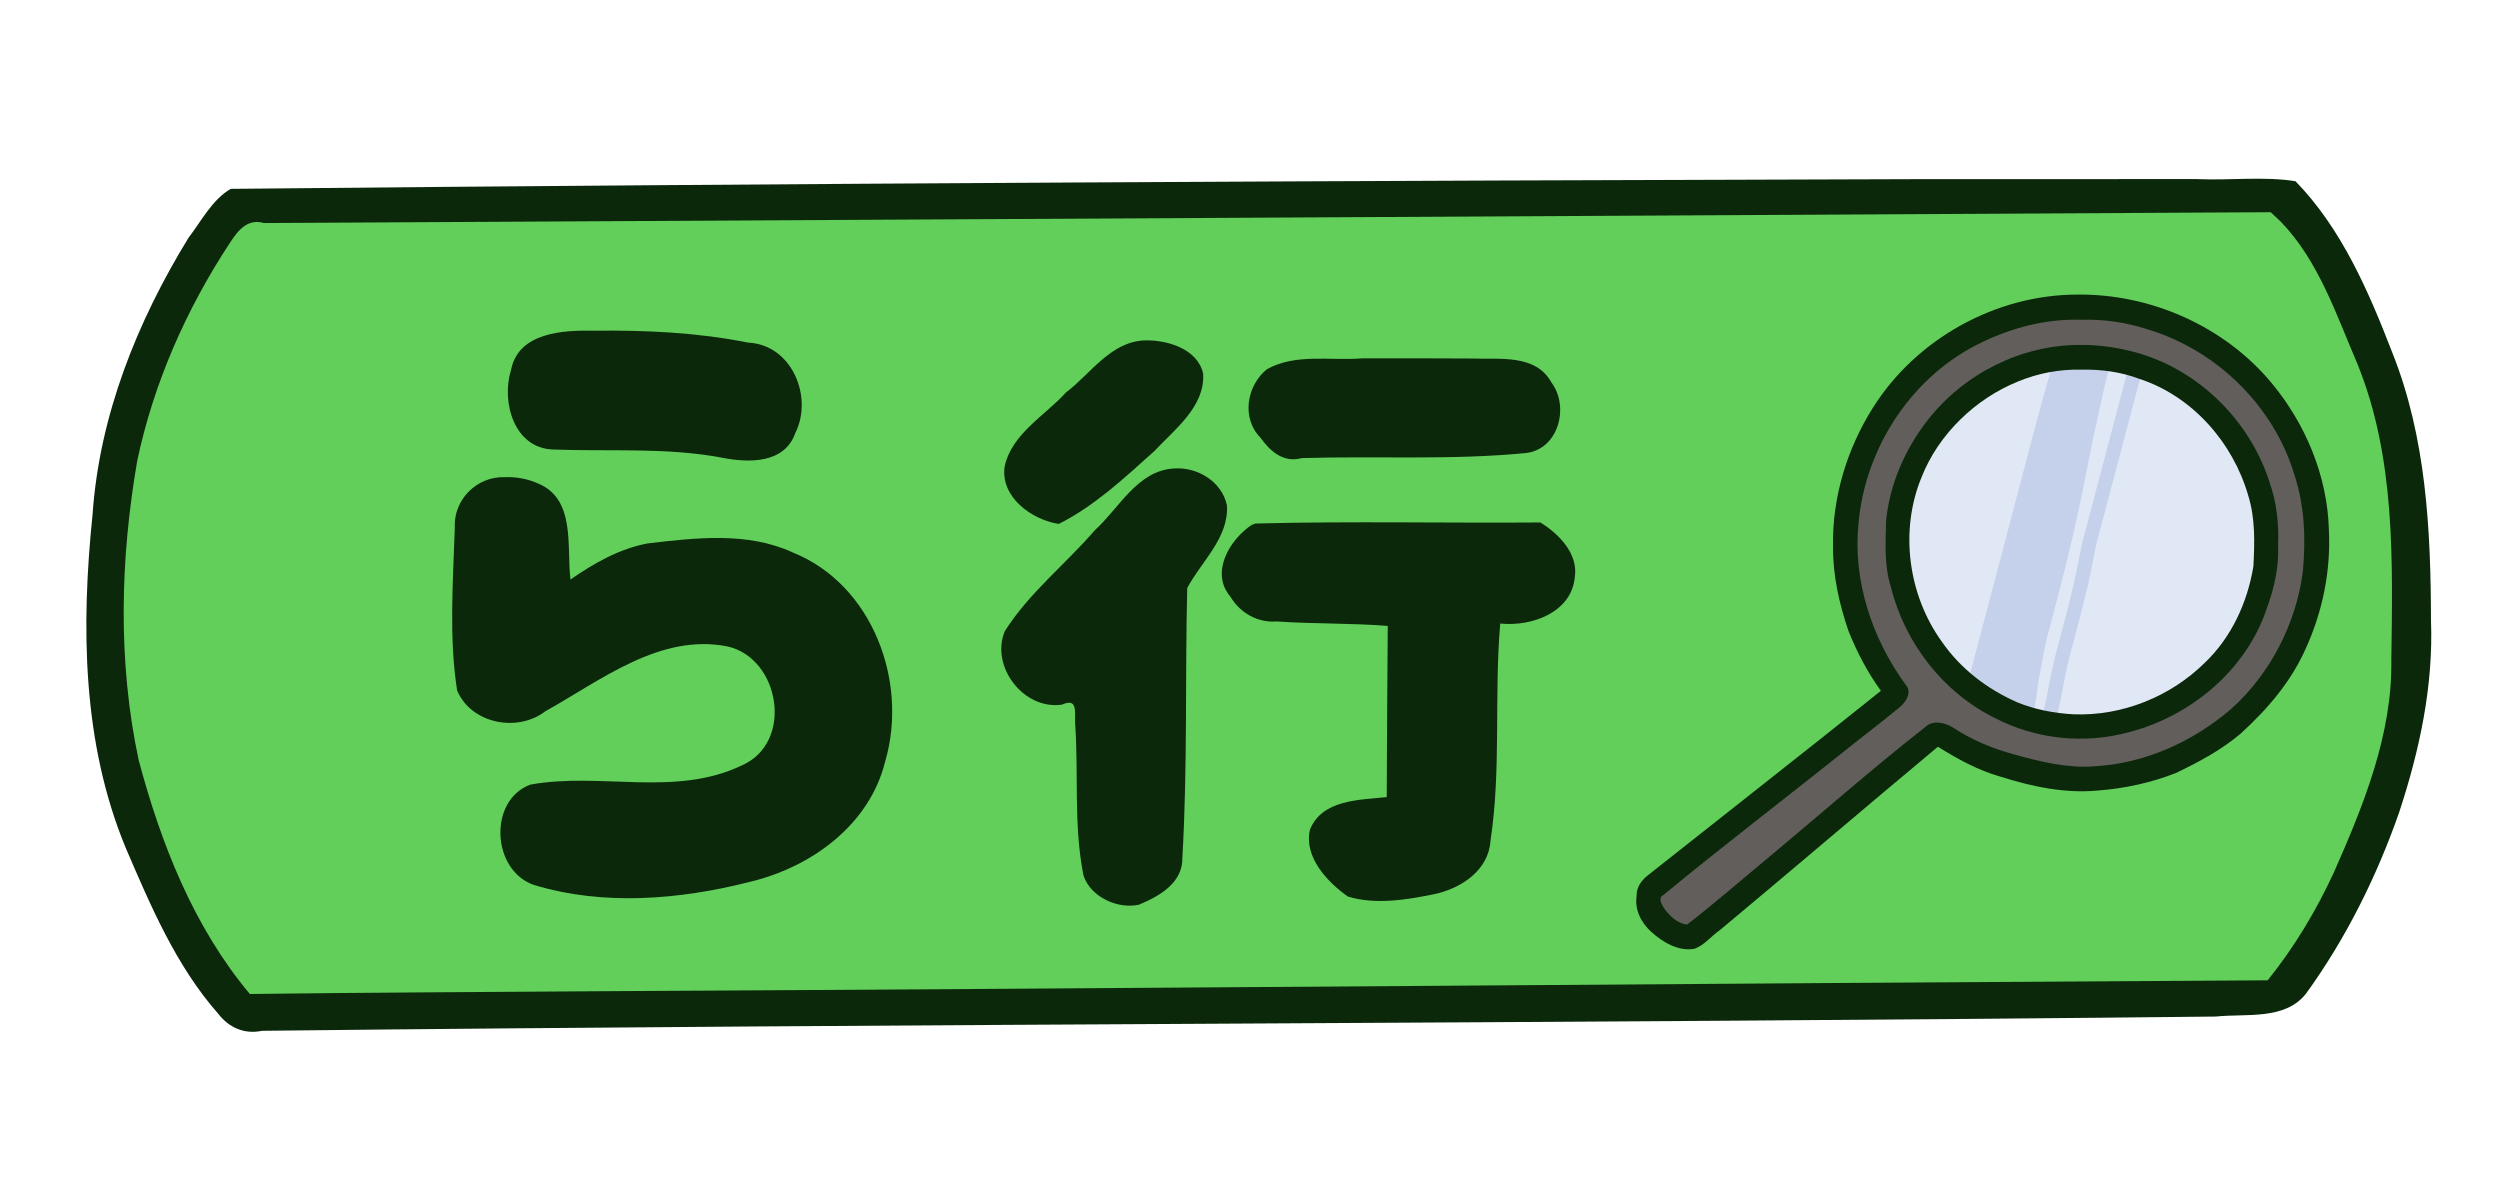 <?xml version="1.0" encoding="UTF-8" standalone="no"?>
<svg
   xmlns:dc="http://purl.org/dc/elements/1.1/"
   xmlns:cc="http://creativecommons.org/ns#"
   xmlns:rdf="http://www.w3.org/1999/02/22-rdf-syntax-ns#"
   xmlns:svg="http://www.w3.org/2000/svg"
   xmlns="http://www.w3.org/2000/svg"
   xmlns:sodipodi="http://sodipodi.sourceforge.net/DTD/sodipodi-0.dtd"
   xmlns:inkscape="http://www.inkscape.org/namespaces/inkscape"
   inkscape:version="1.0.2 (e86c870879, 2021-01-15, custom)"
   sodipodi:docname="ら行.svg"
   viewBox="0 0 417.997 200"
   height="200"
   width="417.997"
   id="svg10"
   version="1.1">
  <defs
     id="defs14" />
  <sodipodi:namedview
     inkscape:current-layer="layer4"
     inkscape:window-maximized="1"
     inkscape:window-y="-8"
     inkscape:window-x="-8"
     inkscape:cy="175.94369"
     inkscape:cx="97.547867"
     inkscape:zoom="1.4040734"
     showgrid="false"
     id="namedview12"
     inkscape:window-height="705"
     inkscape:window-width="1366"
     inkscape:pageshadow="2"
     inkscape:pageopacity="0"
     guidetolerance="10"
     gridtolerance="10"
     objecttolerance="10"
     borderopacity="1"
     bordercolor="#666666"
     pagecolor="#ffffff"
     inkscape:document-rotation="0" />
  <g
     inkscape:label="Image 1"
     id="layer1"
     inkscape:groupmode="layer">
    <path
       id="path21425"
       d="m 322.334,32.197 c -93.895,0.524 -187.791,1.014 -281.686,1.522 -2.623,0.674 -3.811,3.545 -5.532,5.432 -5.491,8.13 -9.464,17.225 -12.734,26.449 -5.488,16.163 -5.873,33.557 -4.64,50.423 1.719,16.725 8.054,32.8 17.089,46.896 1.782,2.351 3.264,5.127 5.73,6.802 27.686,0.032 55.398,-0.344 83.094,-0.471 85.316,-0.576 170.631,-1.192 255.947,-1.782 2.707,-0.68 3.734,-3.77 5.539,-5.663 6.111,-8.614 10.343,-18.428 13.913,-28.323 1.608,-5.061 3.313,-10.182 4.135,-15.415 -0.118,-15.774 1.267,-31.814 -2.155,-47.352 -2.517,-10.281 -6.957,-20.017 -11.991,-29.288 -2.214,-3.618 -4.76,-7.376 -8.476,-9.529 -19.409,0.043 -38.822,0.209 -58.233,0.299 z m 25.192,20.818 c 10.579,-0.066 21.395,4.364 28.428,12.362 6.973,7.408 10.557,17.803 9.562,27.938 -0.58,12.626 -8.162,24.577 -19.295,30.556 -6.353,3.529 -13.555,4.998 -20.715,4.624 -7.392,-0.842 -14.386,-3.526 -20.717,-7.371 -2.748,-0.819 -4.407,2.494 -6.496,3.728 -11.836,9.847 -23.413,20.019 -35.44,29.628 -1.492,1.455 -3.302,-0.772 -4.472,-1.586 -1.406,-1.17 -1.462,-3.566 0.369,-4.34 12.93,-10.493 26.267,-20.547 39.116,-31.098 1.909,-2.287 -1.052,-4.562 -2.039,-6.57 -8.031,-12.786 -7.325,-30.167 1.583,-42.403 6.783,-9.638 18.455,-15.535 30.117,-15.468 z m -250.151,2.051 c 3.531,-0.217 5.895,3.26 5.397,6.534 -0.488,2.105 1.131,4.293 3.389,3.788 11.512,0.151 23.058,0.335 34.584,0.504 2.729,2.521 4.269,7.148 1.26,10.1 -1.365,2.022 -4.224,0.673 -6.31,1.063 -10.892,0.073 -21.829,-0.146 -32.693,0.109 -3.109,0.714 -1.704,4.593 -2.011,6.87 -0.488,2.27 1.636,3.957 3.775,3.418 10.735,-0.326 22.402,1.042 30.809,8.383 6.082,4.825 9.199,12.837 8.616,20.436 0.549,8.006 -2.978,15.754 -7.509,22.279 -3.117,3.743 -6.3,8.271 -11.276,9.527 -2.966,0.053 -7.056,-3.193 -5.391,-6.381 4.169,-6.559 9.914,-12.493 11.454,-20.39 1.035,-5.732 1.197,-12.831 -3.498,-17.062 -2.236,-1.861 -5.081,0.241 -5.782,2.587 -5.644,11.878 -11.481,24.257 -21.833,32.864 -3.96,3.427 -9.28,5.4 -14.526,4.369 -5.497,-0.696 -10.85,-3.791 -13.131,-9.035 -3.93,-8.164 -3.751,-18.03 -0.499,-26.389 2.771,-5.919 7.541,-10.578 12.78,-14.416 2.38,-1.408 5.782,-2.83 5.602,-6.16 0.051,-3.327 0.607,-6.809 -0.287,-10.029 -2.149,-1.923 -5.349,-0.582 -7.963,-0.98 -3.749,-0.295 -8.436,1.063 -11.235,-2.21 -0.997,-1.705 -0.271,-3.829 -0.442,-5.768 -0.141,-2.692 3.371,-2.744 5.285,-3.116 4.365,-0.652 9.033,-0.407 13.531,-1.22 2.907,-1.803 1.155,-5.983 3.39,-8.319 1.092,-1.285 2.951,-1.39 4.513,-1.357 z m 93.738,5.52 c 2.29,-0.045 5.849,-0.164 6.662,2.539 -0.29,3.708 -3.79,6.007 -6.043,8.621 -4.588,4.291 -9.159,8.839 -14.718,11.848 -2.068,0.544 -4.133,-1.339 -5.161,-2.961 -1.041,-2.43 0.371,-4.793 2.189,-6.346 4.944,-4.701 9.819,-9.53 15.383,-13.526 0.524,-0.233 1.13,-0.146 1.689,-0.176 z m 43.736,2.781 c 6.698,0.11 13.468,-0.055 20.149,0.838 2.923,1.458 3.282,6.646 0.131,7.953 -7.342,0.998 -14.854,0.564 -22.22,0.856 -5.904,0.089 -11.809,0.103 -17.714,0.121 -1.726,-1.744 -4.002,-4.093 -2.53,-6.726 0.762,-2.507 3.546,-2.722 5.662,-2.678 5.522,-0.235 10.983,-0.369 16.522,-0.364 z m -37.872,18.458 c 2.699,-0.134 6.151,2.861 4.192,5.581 -1.635,3.738 -4.741,6.687 -6.208,10.452 -0.173,15.499 -0.347,30.999 -0.52,46.498 -2.09,1.912 -4.759,4.78 -7.858,3.01 -3.304,-1.311 -2.263,-5.287 -2.628,-7.978 -0.393,-7.831 -0.176,-15.787 -0.889,-23.637 -0.49,-2.114 -3.005,-2.635 -4.7,-1.642 -3.439,1.072 -7.033,-1.427 -7.416,-4.955 -0.542,-3.002 2.557,-4.936 4.135,-7.052 5.434,-5.521 10.775,-11.311 15.964,-17.136 1.601,-1.608 3.49,-3.299 5.928,-3.14 z m 37.164,9.189 c 7.663,0 15.326,0 22.989,0 1.698,1.596 3.667,3.673 2.518,6.226 -1.89,3.908 -6.707,3.56 -10.34,3.77 -3.261,0.646 -1.987,4.576 -2.294,6.934 -0.383,10.794 0.12,21.673 -1.314,32.399 -0.341,4.25 -4.953,5.566 -8.458,6.108 -3.352,0.308 -6.889,1.169 -10.198,0.352 -2.241,-1.519 -4.427,-3.936 -4.854,-6.663 1.248,-3.272 5.491,-2.613 8.203,-3.071 2.13,0.118 5.374,-0.416 4.921,-3.264 -0.115,-10.266 0.388,-20.568 0.369,-30.828 -0.575,-3.047 -4.33,-1.827 -6.519,-2.068 -5.975,-0.228 -12.018,0.513 -17.892,-0.831 -2.983,-0.967 -4.564,-5 -2.18,-7.382 1.168,-1.727 3.117,-1.913 5.071,-1.682 6.659,0 13.318,0 19.977,0 z"
       style="fill:#62cf5a;fill-opacity:1;stroke-width:0.356" />
    <path
       id="path21427"
       d="m 87.314,106.283 c -2.844,0.86 -3.884,4.157 -5.244,6.502 -2.012,4.527 -2.757,9.874 -1.4,14.671 2.095,3.947 7.584,5.701 11.519,3.619 2.179,-2.117 0.565,-5.507 0.526,-8.115 -0.95,-5.109 -1.133,-10.451 -2.831,-15.376 -0.499,-0.904 -1.543,-1.439 -2.569,-1.301 z"
       style="fill:#62cf5a;fill-opacity:1;stroke-width:0.356" />
    <path
       id="path21429"
       d="m 104.819,98.432 c -2.254,-0.346 -5.236,1.061 -4.449,3.765 0.684,4.576 0.972,9.307 1.995,13.775 0.875,2.274 4.173,1.442 4.647,-0.687 1.908,-4.446 4.144,-8.856 5.298,-13.559 0.012,-3.141 -3.703,-3.411 -6.042,-3.295 -0.483,-0.005 -0.966,-0.004 -1.449,0.001 z"
       style="fill:#62cf5a;fill-opacity:1;stroke-width:0.356" />
  </g>
  <g
     id="g18"
     inkscape:label="Image"
     inkscape:groupmode="layer">
    <path
       id="path22"
       d="m 40.175,170.681 c -4.603,-1.281 -15.543,-20.419 -19.757,-34.561 -4.198,-14.087 -5.07,-21.236 -4.499,-36.881 0.783,-21.466 3.153,-32.074 10.734,-48.04 3.868,-8.147 5.375,-10.561 9.989,-16.002 l 2.015,-2.376 124.536,-0.757 c 68.495,-0.416 145.983,-0.797 172.197,-0.845 l 47.661,-0.088 3.362,4.066 c 4.182,5.058 11.321,19.845 14.123,29.254 3.118,10.469 3.936,16.31 4.518,32.257 0.42,11.514 0.234,15.917 -0.931,22.087 -2.269,12.011 -5.358,21.347 -10.402,31.439 -5.555,11.113 -10.281,17.459 -13.458,18.069 -1.251,0.24 -8.913,0.472 -17.028,0.515 -178.511,0.939 -318.796,1.861 -319.817,2.101 -0.716,0.168 -2.175,0.063 -3.242,-0.234 z m 264.043,-4.859 75.506,-0.543 3.238,-4.014 c 5.124,-6.352 12.475,-22.045 15.62,-33.343 2.749,-9.876 2.82,-10.561 2.788,-27.02 -0.05,-25.719 -1.875,-33.719 -12.824,-56.209 -1.259,-2.586 -3.563,-6.03 -5.121,-7.655 l -2.833,-2.953 -170.017,0.899 -170.017,0.899 -2.937,3.4 c -4.083,4.726 -11.823,21.188 -14.481,30.798 -5.016,18.136 -5.282,43.057 -0.644,60.374 3.016,11.262 10.251,26.832 15.446,33.241 l 3.171,3.912 93.799,-0.621 c 51.589,-0.342 127.777,-0.866 169.305,-1.164 z M 119.725,147.83 c -3.599,-3.501 -3.281,-5.956 1.514,-11.682 2.228,-2.661 4.99,-6.834 6.138,-9.274 3.731,-7.93 3.49,-17.269 -0.539,-20.816 -1.485,-1.307 -1.697,-1.077 -3.995,4.331 -7.2,16.942 -16.821,29.463 -26.484,34.466 -6.466,3.348 -17.191,1.433 -22.25,-3.974 -7.241,-7.738 -8.763,-22.808 -3.444,-34.111 2.497,-5.307 10.721,-13.742 15.131,-15.519 2.684,-1.082 2.752,-1.242 2.752,-6.495 v -5.386 h -7.763 c -6.955,0 -8.016,-0.212 -10.198,-2.038 -2.006,-1.679 -2.435,-2.716 -2.435,-5.887 0,-6.246 2.061,-7.596 12.389,-8.116 l 8.44,-0.425 0.248,-2.533 c 0.376,-3.847 1.904,-6.162 4.693,-7.107 5.623,-1.907 11.115,1.638 11.115,7.174 v 2.794 l 18.302,0.258 18.302,0.258 2.093,2.369 c 2.889,3.271 2.872,8.349 -0.037,11.179 l -2.13,2.073 h -19.133 -19.133 v 2.955 2.955 l 6.292,0.013 c 12.005,0.024 21.177,3.185 28.453,9.807 4.945,4.5 7.662,10.215 8.371,17.606 1.021,10.641 -2.52,20.963 -10.299,30.021 -6.917,8.053 -11.8,9.574 -16.395,5.104 z M 91.384,128.602 c -0.111,-0.555 -0.867,-5.629 -1.682,-11.275 -1.315,-9.117 -1.616,-10.091 -2.688,-8.702 -3.204,4.155 -4.816,8.528 -4.887,13.255 -0.064,4.247 0.218,5.166 2.021,6.587 2.276,1.793 7.586,1.892 7.236,0.135 z m 16.204,-19.838 c 1.461,-3.55 2.656,-6.866 2.656,-7.369 0,-0.523 -1.695,-0.915 -3.959,-0.915 h -3.959 l 0.52,4.011 c 0.286,2.206 0.73,5.661 0.986,7.677 0.257,2.016 0.609,3.528 0.783,3.359 0.174,-0.169 1.511,-3.212 2.973,-6.762 z m 78.473,40.697 c -4.206,-1.652 -4.649,-3.536 -4.649,-19.785 0,-11.807 -0.231,-14.955 -1.041,-14.167 -1.277,1.242 -5.426,1.32 -7.686,0.144 -2.516,-1.31 -4.542,-5.721 -3.95,-8.599 0.329,-1.602 2.911,-4.775 7.289,-8.96 3.729,-3.564 8.484,-8.688 10.567,-11.386 2.083,-2.698 4.942,-5.487 6.353,-6.197 5.013,-2.522 11.034,0.439 11.034,5.426 0,1.083 -1.545,4.182 -3.432,6.887 l -3.432,4.918 -0.256,23.816 -0.256,23.816 -2.834,2.463 c -2.928,2.544 -4.513,2.878 -7.704,1.625 z m 38.423,-1.743 c -1.371,-1.059 -3.061,-3.251 -3.757,-4.871 -1.161,-2.703 -1.127,-3.126 0.409,-5.136 1.382,-1.808 2.567,-2.264 6.794,-2.612 l 5.12,-0.422 0.236,-15.832 0.236,-15.832 h -11.235 c -10.821,0 -11.334,-0.081 -13.905,-2.186 -3.54,-2.898 -3.696,-7.103 -0.374,-10.098 l 2.296,-2.071 h 23.613 23.613 l 2.296,2.071 c 5.298,4.777 1.129,12.284 -6.823,12.284 h -3.779 l -0.277,18.788 c -0.311,21.142 -0.751,22.9 -6.379,25.499 -1.728,0.798 -5.943,1.651 -9.368,1.897 -5.563,0.399 -6.492,0.242 -8.718,-1.478 z M 171.932,83.939 c -2.005,-1.641 -2.67,-2.892 -2.67,-5.019 0,-3.196 0.495,-3.793 11.436,-13.783 6.919,-6.318 7.822,-6.876 11.123,-6.876 6.969,0 10.107,3.914 7.012,8.745 -3.557,5.551 -19.346,19.12 -22.249,19.12 -1.09,0 -3.183,-0.984 -4.651,-2.186 z m 40.251,-10.864 c -2.924,-2.844 -2.876,-7.084 0.109,-9.813 2.238,-2.046 2.252,-2.047 22.495,-2.047 20.243,0 20.257,0.002 22.495,2.047 3.146,2.875 3.124,7.709 -0.047,10.135 -2.166,1.657 -3.364,1.75 -22.605,1.75 h -20.318 z"
       style="fill:#000000;stroke-width:0.856" />
    <path
       style="fill:#e0e8f5;fill-opacity:1;stroke-width:0.395"
       d="m 355.056,61.271 c -14.471,-4.043 -31.096,5.388 -35.505,19.631 -1.648,5.456 -2.489,11.292 -0.69,16.833 3.061,12.793 15.068,23.001 28.371,23.12 13.023,-0.056 26.216,-8.586 29.846,-21.425 4.649,-14.54 -3.755,-31.982 -18.174,-37.1 -1.271,-0.392 -2.558,-0.731 -3.847,-1.058 z"
       id="path3453" />
    <path
       style="fill:#c5d1eb;fill-opacity:1;stroke-width:0.138"
       id="path3455"
       d="m 346.277,58.108 c -0.483,1.954 -1,3.899 -1.51,5.847 -0.636,3.011 -1.264,6.023 -1.963,9.021 -0.644,3.33 -1.32,6.653 -1.969,9.982 -0.784,4.035 -1.754,8.029 -2.759,12.013 -0.808,3.171 -1.653,6.333 -2.489,9.497 -0.69,2.216 -1.093,4.493 -1.511,6.77 -0.328,1.433 -0.567,2.87 -0.731,4.329 -0.09,0.827 -0.255,1.642 -0.425,2.455 0,0 7.226,0.314 7.226,0.314 v 0 c 0.17,-0.829 0.337,-1.66 0.427,-2.502 0.162,-1.448 0.389,-2.874 0.709,-4.297 0.397,-2.264 0.786,-4.529 1.46,-6.732 0.838,-3.164 1.669,-6.33 2.462,-9.506 0.989,-3.997 1.951,-8.001 2.756,-12.039 0.649,-3.325 1.369,-6.636 2.006,-9.964 0.684,-2.996 1.297,-6.007 1.976,-9.004 0.518,-1.95 1.033,-3.901 1.578,-5.844 0,0 -7.245,-0.342 -7.245,-0.342 z" />
    <path
       style="fill:#c5d1eb;fill-opacity:1;stroke-width:0.138"
       id="path3457"
       d="m 344.099,58.494 c -0.71,1.803 -1.263,3.662 -1.805,5.521 -0.572,1.989 -1.12,3.985 -1.648,5.987 -0.53,2.055 -1.082,4.105 -1.623,6.157 -0.551,2.1 -1.099,4.201 -1.66,6.298 -0.523,1.931 -1.019,3.869 -1.531,5.803 -0.656,2.475 -1.295,4.954 -1.946,7.431 -0.769,2.918 -1.54,5.836 -2.318,8.752 -0.672,2.538 -1.343,5.076 -2.014,7.614 -0.444,1.672 -0.902,3.34 -1.347,5.011 -0.223,0.837 -0.111,0.415 -0.335,1.269 0,0 7.221,0.341 7.221,0.341 v 0 c 0.228,-0.854 0.116,-0.431 0.335,-1.269 0.439,-1.67 0.863,-3.344 1.301,-5.014 0.668,-2.538 1.338,-5.076 2.008,-7.614 0.764,-2.919 1.535,-5.836 2.305,-8.753 0.66,-2.476 1.327,-4.951 1.979,-7.429 0.508,-1.935 1.034,-3.865 1.534,-5.802 0.548,-2.101 1.107,-4.2 1.664,-6.298 0.542,-2.052 1.068,-4.108 1.624,-6.157 0.533,-1.994 1.052,-3.992 1.63,-5.974 0.547,-1.839 1.088,-3.69 1.863,-5.448 0,0 -7.241,-0.426 -7.241,-0.426 z" />
    <path
       style="fill:#c5d1eb;fill-opacity:1;stroke-width:0.138"
       id="path3459"
       d="m 356.185,60.261 c -0.563,2.182 -1.141,4.359 -1.717,6.538 -0.712,2.704 -1.426,5.407 -2.14,8.111 -0.698,2.636 -1.395,5.273 -2.087,7.911 -0.711,2.699 -1.427,5.397 -2.141,8.095 -0.474,2.316 -0.9,4.639 -1.422,6.946 -0.716,3.046 -1.512,6.073 -2.307,9.099 -0.725,2.511 -1.316,5.047 -1.79,7.616 -0.269,1.502 -0.58,2.995 -0.933,4.479 -0.242,1.04 -0.567,2.058 -0.74,3.112 0,0 2.409,0.098 2.409,0.098 v 0 c 0.175,-1.05 0.499,-2.064 0.74,-3.1 0.35,-1.487 0.655,-2.984 0.922,-4.489 0.466,-2.566 1.057,-5.097 1.776,-7.604 0.794,-3.029 1.593,-6.057 2.315,-9.104 0.524,-2.304 0.953,-4.625 1.423,-6.94 0.711,-2.699 1.422,-5.397 2.135,-8.095 0.7,-2.636 1.395,-5.273 2.091,-7.91 0.714,-2.704 1.428,-5.407 2.144,-8.11 0.576,-2.18 1.15,-4.36 1.737,-6.537 0,0 -2.414,-0.114 -2.414,-0.114 z" />
    <path
       style="fill:#000000;stroke-width:0.184"
       d="m 279.445,156.404 c -0.931,-0.403 -3.016,-2.244 -3.585,-3.166 -0.757,-1.226 -0.965,-2.625 -0.599,-4.033 0.229,-0.88 0.431,-1.233 0.816,-1.424 0.282,-0.139 9.532,-7.395 20.557,-16.123 l 20.044,-15.869 -0.41,-0.485 c -1.895,-2.243 -4.382,-6.69 -5.791,-10.359 -1.045,-2.718 -2.246,-8.323 -2.448,-11.422 -0.778,-11.928 4.319,-24.602 13.055,-32.457 6.755,-6.074 15.032,-9.6 23.949,-10.204 8.629,-0.584 17.868,1.852 25.17,6.635 7.368,4.826 12.93,12.12 15.797,20.715 3.73,11.182 1.914,24.649 -4.675,34.67 -1.708,2.597 -5.509,6.862 -7.858,8.817 -2.598,2.161 -7.97,5.29 -11.146,6.492 -3.091,1.17 -8.37,2.286 -11.835,2.503 -4.426,0.277 -7.347,-0.062 -12.681,-1.471 -5.298,-1.399 -8.08,-2.573 -11.642,-4.913 -1.146,-0.753 -2.182,-1.339 -2.301,-1.303 -0.119,0.038 -2.039,1.611 -4.267,3.5 -2.228,1.889 -8.429,7.127 -13.78,11.639 -5.351,4.513 -12.508,10.554 -15.904,13.426 -3.396,2.871 -6.261,5.198 -6.368,5.17 -0.106,-0.026 -0.23,0.089 -0.276,0.26 -0.138,0.522 -1.854,0.253 -3.823,-0.599 z m 65.937,-35.472 c 7.877,0.721 16.488,-2.095 22.618,-7.397 4.897,-4.235 7.869,-8.926 9.511,-15.011 0.986,-3.658 1.217,-5.614 1.052,-8.954 -0.423,-8.574 -4.132,-16.362 -10.44,-21.925 -3.432,-3.027 -6.605,-4.804 -11.019,-6.173 -14.163,-4.391 -29.401,2.15 -36.369,15.614 -1.526,2.949 -2.947,8.294 -3.084,11.6 -0.315,7.657 2.056,14.945 6.809,20.934 3.475,4.379 8.181,7.751 13.8,9.891 1.34,0.51 4.868,1.214 7.121,1.42 z"
       id="path3450" />
    <path
       style="fill:#625e5b;fill-opacity:1;stroke-width:0.279"
       d="m 357.601,52.997 c -13.99,-3.666 -29.712,1.139 -39.071,12.205 -8.917,10.346 -12.126,25.529 -7.298,38.536 1.39,4.379 3.805,8.346 6.377,12.026 -0.686,1.798 -3.141,2.694 -4.52,4.128 -11.994,9.6 -24.198,18.947 -36.127,28.622 -2.043,1.466 -0.313,4.291 1.088,5.608 1.214,1.089 2.895,2.304 4.576,2.084 13.687,-10.989 26.797,-22.748 40.497,-33.736 2.235,-0.635 4.018,1.723 5.964,2.478 4.658,2.294 9.857,3.494 14.881,4.538 8.793,1.105 17.866,-1.247 25.231,-6.155 10.505,-6.462 17.175,-18.477 17.645,-30.747 0.763,-12.613 -5.101,-25.412 -15.266,-32.895 -4.136,-3.133 -8.915,-5.418 -13.975,-6.692 z m -1.452,7.273 c 11.98,3.001 21.418,13.733 23.019,25.957 1.063,6.823 -0.524,13.96 -3.828,19.968 -7.152,12.394 -23.266,18.945 -36.922,14.232 -10.236,-3.273 -18.229,-12.155 -20.735,-22.561 -3.159,-11.39 1.443,-24.083 10.523,-31.46 7.605,-6.556 18.307,-8.729 27.943,-6.136 z"
       id="path3470" />
  </g>
  <g
     style="display:inline;opacity:1"
     inkscape:label="Image 2"
     id="layer2"
     inkscape:groupmode="layer">
    <path
       id="path21442"
       d="m 191.396,56.913 c -5.673,0.194 -9.052,5.589 -13.19,8.729 -3.55,3.913 -9.065,6.88 -10.24,12.395 -0.701,5.118 4.582,8.883 9.065,9.562 5.983,-3.004 11.016,-7.726 15.979,-12.183 3.406,-3.647 8.509,-7.441 8.152,-12.972 -0.966,-4.146 -6.026,-5.629 -9.766,-5.531 z"
       style="fill:#0b280b;fill-opacity:1;stroke-width:0.504" />
    <path
       id="path21444"
       d="m 196.314,78.328 c -6.131,0.316 -9.183,6.645 -13.24,10.304 -4.919,5.706 -11.026,10.498 -15.072,16.896 -2.449,5.902 3.14,13.219 9.566,12.286 2.663,-1.193 2.11,1.194 2.188,3.105 0.61,8.434 -0.288,17.13 1.41,25.485 1.182,3.574 5.701,5.648 9.272,4.858 3.372,-1.409 7.355,-3.633 7.253,-7.865 0.871,-15 0.447,-30.055 0.81,-45.076 2.339,-4.405 7.003,-8.448 6.638,-13.821 -0.804,-3.956 -4.943,-6.458 -8.826,-6.173 z"
       style="fill:#0b280b;fill-opacity:1;stroke-width:0.504" />
    <path
       id="path21446"
       d="m 227.727,59.916 c -5.249,0.431 -11.127,-0.868 -15.908,1.82 -3.4,2.77 -4.291,8.203 -1.051,11.467 1.631,2.289 3.854,4.228 6.883,3.387 12.476,-0.365 25.024,0.372 37.455,-0.84 5.475,-0.611 7.345,-7.717 4.297,-11.79 -2.668,-4.85 -8.775,-3.827 -13.373,-4.018 -6.101,-0.048 -12.202,-0.031 -18.303,-0.027 z"
       style="fill:#0b280b;fill-opacity:1;stroke-width:0.504" />
    <path
       id="path21448"
       d="m 209.282,87.765 c -3.687,2.446 -6.982,7.987 -3.575,11.974 1.655,2.774 4.579,4.428 7.825,4.169 6.158,0.436 12.347,0.244 18.5,0.754 -0.093,9.537 -0.119,19.075 -0.172,28.612 -4.501,0.479 -10.797,0.384 -12.833,5.428 -1.067,4.584 2.887,8.757 6.333,11.2 4.639,1.403 9.764,0.555 14.447,-0.398 4.448,-0.956 9.058,-3.937 9.397,-8.886 1.828,-12.041 0.589,-24.284 1.633,-36.365 5.189,0.553 11.915,-1.804 12.469,-7.753 0.618,-3.939 -2.761,-7.326 -5.759,-9.144 -15.872,0.118 -31.829,-0.236 -47.648,0.177 l -0.471,0.177 z"
       style="fill:#0b280b;fill-opacity:1;stroke-width:0.504" />
    <path
       id="path21450"
       d="m 321.74,29.949 c -94.388,0.253 -188.777,0.701 -283.161,1.627 -3.084,1.779 -4.899,5.368 -7.07,8.194 -8.59,14.011 -14.896,29.726 -16.033,46.254 -1.926,18.685 -1.751,38.187 5.568,55.797 4.162,9.686 8.415,19.707 15.457,27.695 1.807,2.337 4.385,3.45 7.326,2.834 108.89,-1.221 217.792,-1.203 326.682,-2.384 4.997,-0.535 11.518,0.657 15.043,-3.818 6.684,-9.221 11.831,-19.584 15.583,-30.322 3.418,-10.374 5.75,-21.188 5.321,-32.167 -0.031,-15.113 -0.804,-30.559 -6.49,-44.761 -3.939,-10.193 -8.471,-20.699 -16.162,-28.597 -5.299,-0.849 -10.989,-0.107 -16.435,-0.357 -15.21,0.002 -30.419,-0.009 -45.629,0.006 z m 59.586,7.095 c 6.353,6.577 9.285,15.554 12.831,23.796 6.38,15.708 5.891,32.875 5.668,49.537 0.188,12.426 -4.658,24.295 -9.607,35.499 -2.958,6.404 -6.615,12.493 -11.064,18.031 -93.162,0.517 -186.323,1.337 -279.486,1.829 -19.3,0.138 -38.6,0.213 -57.899,0.458 -9.39,-11.218 -14.849,-25.101 -18.58,-39.091 -3.524,-16.452 -3.08,-33.623 -0.249,-50.04 2.73,-12.973 8.209,-25.379 15.484,-36.436 1.359,-2.077 2.932,-4.131 5.715,-3.333 111.839,-0.602 223.677,-1.205 335.516,-1.811 0.557,0.521 1.113,1.041 1.67,1.562 z"
       style="fill:#0b280b;fill-opacity:1;stroke-width:0.504" />
    <path
       id="path21454"
       d="m 347.38,49.255 c -13.66,-0.019 -27.018,7.408 -34.268,18.974 -4.329,6.895 -6.8,15.026 -6.63,23.193 -0.037,4.779 1.029,9.518 2.56,14.022 1.42,3.543 3.193,6.969 5.442,10.059 -12.857,10.312 -25.84,20.448 -38.757,30.682 -1.17,0.868 -2.156,2.096 -2.084,3.632 -0.359,2.289 0.763,4.49 2.442,5.983 1.924,1.746 4.526,3.303 7.216,2.843 1.669,-0.604 2.805,-2.13 4.246,-3.116 12.201,-10.167 24.281,-20.511 36.466,-30.67 3.287,2.038 6.696,3.937 10.442,4.992 5.271,1.672 10.803,2.856 16.361,2.323 4.424,-0.342 8.83,-1.292 12.962,-2.914 3.817,-1.827 7.62,-3.847 10.856,-6.6 4.453,-4.05 8.472,-8.72 10.905,-14.28 2.816,-6.182 4.193,-13.021 3.844,-19.814 -0.243,-8.99 -3.916,-17.751 -9.653,-24.618 -7.875,-9.417 -20.117,-14.82 -32.352,-14.693 z m 0.636,4.209 c 3.792,-0.107 7.493,0.439 11.094,1.612 11.516,3.456 21.101,12.854 24.528,24.364 1.712,5.246 1.903,10.692 1.391,16.14 -1.106,8.667 -5.473,17.138 -12.004,22.97 -6.354,5.468 -14.457,9.124 -22.84,9.572 -4.396,0.377 -9.101,-0.775 -13.456,-1.993 -3.635,-0.975 -7.134,-2.451 -10.273,-4.535 -1.378,-0.803 -3.302,-1.253 -4.584,-0.01 -8.929,6.995 -17.444,14.513 -26.153,21.764 -4.531,3.747 -9.047,7.694 -13.631,11.231 -1.661,-0.149 -3.025,-1.508 -3.926,-2.826 -0.335,-0.601 -0.979,-1.626 -0.078,-2.076 9.582,-7.913 19.474,-15.466 29.205,-23.216 3.472,-2.825 7.073,-5.497 10.509,-8.36 1.017,-0.906 1.909,-2.501 0.778,-3.675 -5.6,-7.729 -8.818,-17.387 -7.829,-26.974 1.126,-12.748 9.1,-24.819 20.763,-30.285 5.121,-2.463 10.793,-3.885 16.496,-3.704 z m -24.416,71.1 c -0.021,0.006 -0.176,-0.044 0,0 z"
       style="fill:#0b280b;fill-opacity:1;stroke-width:0.178" />
    <path
       id="path21458"
       d="m 347.749,57.669 c -9.817,-0.011 -19.388,4.831 -25.414,12.542 -3.775,4.806 -6.341,10.663 -6.979,16.759 -0.074,3.742 -0.355,7.579 0.805,11.2 2.325,9.355 8.761,17.666 17.455,21.917 6.81,3.532 14.913,4.357 22.31,2.343 10.435,-2.7 19.743,-10.484 23.135,-20.867 1.224,-3.355 2.01,-6.894 1.829,-10.483 0.151,-3.54 -0.239,-7.099 -1.424,-10.452 -3.431,-10.763 -12.643,-19.551 -23.716,-22.045 -2.617,-0.625 -5.31,-0.935 -8.002,-0.914 z m 0.312,4.143 c 3.231,-0.077 6.562,0.37 9.63,1.531 8.842,2.877 15.654,10.63 18.208,19.506 1.203,3.89 1.07,7.832 0.866,11.851 -0.992,6.017 -3.657,11.854 -8.112,16.098 -5.751,5.686 -13.84,8.945 -21.941,8.633 -3.207,-0.167 -6.442,-0.785 -9.421,-2 -5.047,-2.218 -9.468,-5.6 -12.616,-10.136 -5.629,-7.819 -7.087,-18.508 -3.411,-27.46 2.836,-7.25 9.061,-13.183 16.11,-16.032 3.385,-1.417 7.058,-2.097 10.688,-1.991 z"
       style="fill:#0b280b;fill-opacity:1;stroke-width:0.178" />
  </g>
  <g
     inkscape:label="Image 3"
     id="layer3"
     inkscape:groupmode="layer">
    <path
       d="m 79.851,63.039 c 6.995,9.325 12.519,19.62 18.271,29.727 0,0 14.953,-8.626 14.953,-8.626 v 0 C 107.239,74.021 101.655,63.738 95.122,54.044 c 0,0 -15.27,8.995 -15.27,8.995 z"
       id="path21473"
       style="fill:#62cf5a;fill-opacity:1" />
    <path
       d="m 83.115,58.625 c 0.311,0.312 0.677,0.578 0.934,0.935 1.518,2.111 4.054,6.639 5.089,8.556 4.057,7.514 7.608,15.277 11.224,23.008 4.796,10.788 9.808,21.485 14.452,32.34 3.721,8.098 0.429,6.156 15.871,-6.023 0.388,-0.306 -0.949,-0.322 -1.354,-0.606 -2.37,-1.662 -5.002,-4.327 -7.023,-6.233 -5.974,-5.955 -11.173,-12.606 -16.795,-18.88 -2.311,-2.58 -4.673,-5.114 -7.002,-7.678 -1.06,-1.21 -2.126,-2.415 -3.18,-3.631 -1.055,-1.218 -3.882,-4.494 -5.007,-5.97 C 90.104,74.154 90.068,73.329 89.755,73.514 73.649,83.038 71.633,78.96 76.989,85.676 c 0.792,1.107 1.631,2.182 2.375,3.322 0.101,0.154 2.712,4.444 3.031,5.377 0.071,0.208 -0.676,-0.3 -0.5,-0.432 C 86.605,90.426 92.527,88.339 96.4,83.918 97.416,82.759 94.98,81.182 94.271,79.814 91.821,74.536 89.396,69.242 87.109,63.891 c -0.594,-1.391 -1.21,-2.774 -1.73,-4.195 -0.265,-0.723 0.07,-2.57 -0.62,-2.226 -5.212,2.599 -9.66,6.507 -14.491,9.76 2.095,3.559 3.727,7.369 5.286,11.186 0.51,1.249 1.12,2.467 1.475,3.769 0.133,0.486 -0.47,1.766 -0.035,1.511 4.845,-2.848 9.227,-6.418 13.84,-9.627 -4.997,-4.552 -7.76,-10.864 -11.867,-16.115 -0.502,-0.641 -0.994,-2.072 -1.73,-1.724 -5.632,2.665 -10.523,6.675 -15.785,10.012 1.533,7.431 3.806,14.705 5.295,22.145 0.197,0.982 -0.524,3.343 0.408,2.977 5.45,-2.135 10.039,-6.024 15.058,-9.036 -0.317,-0.955 -1.302,-3.876 -1.425,-4.508 -1.137,-5.826 11.812,-16.59 -13.973,7.765 -0.671,0.634 1.459,1.139 2.113,1.79 0.994,0.99 1.882,2.083 2.822,3.124 0.859,0.948 1.718,1.897 2.578,2.845 0.625,0.665 1.259,1.322 1.876,1.994 0.408,0.445 0.891,0.838 1.2,1.357 0.634,1.063 2.229,6.097 2.317,6.371 0.617,1.923 1.193,3.858 1.79,5.787 2.529,7.738 4.809,15.564 7.544,23.235 0.287,0.806 0.116,2.653 0.931,2.393 5.698,-1.822 10.759,-5.234 16.138,-7.85 -0.465,-1.245 -0.932,-2.489 -1.394,-3.736 -3.078,-8.305 -0.857,-2.29 -4.21,-11.717 -1.328,-3.733 -3.049,-8.703 -4.689,-12.405 -0.379,-0.855 -0.886,-1.647 -1.33,-2.47 -5.446,2.937 -11.493,4.963 -16.339,8.81 -1.036,0.823 0.171,2.641 0.252,3.962 0.325,5.263 0.242,4.432 0.636,9.745 0.343,4.621 1.23,3.096 -0.488,5.152 4.413,-3.284 10.02,-5.391 13.239,-9.851 0.986,-1.366 -2.395,-2.377 -3.487,-3.66 -1.388,-1.629 -2.673,-3.345 -3.946,-5.065 -1.261,-1.703 -2.38,-3.51 -3.655,-5.203 -0.887,-1.177 -1.415,-3.832 -2.824,-3.402 -6.064,1.852 -11.052,6.218 -16.577,9.327 0.641,5.671 1.398,11.346 2.515,16.945 0.269,1.348 0.371,2.767 0.949,4.014 0.245,0.528 0.911,1.366 1.398,1.046 5.563,-3.652 10.487,-8.194 15.73,-12.291 0.345,-3.175 0.197,-6.371 0.37,-9.553 0.392,-7.192 4.424,-11.007 -14.448,6.665 -0.873,0.817 0.821,2.246 1.212,3.376 0.658,1.9 1.29,3.809 1.935,5.713 0.602,1.871 3.05,9.582 3.859,11.708 0.411,1.08 0.326,3.505 1.428,3.158 18.098,-5.692 16.946,-4.635 15.318,-15.184 -3.776,-6.372 -1.711,-3.747 -16.588,8.97 -0.889,0.76 -0.008,2.338 -0.003,3.507 0.013,3.078 0.16,6.162 0.011,9.237 4.763,-3.574 10.591,-6.056 14.29,-10.723 1.06,-1.338 -1.369,-3.128 -2.083,-4.678 -1.281,-2.778 -2.819,-7.432 -6.023,-8.739 -0.461,-0.188 -0.985,-0.14 -1.478,-0.21 -0.685,0.109 -0.608,0.294 -0.947,-0.225 -3.718,-5.7 4.473,-8.02 -16.289,8.283 -0.77,0.605 0.418,1.913 0.649,2.865 0.29,1.194 0.611,2.38 0.916,3.57 0.527,1.783 1.285,4.922 2.378,6.569 0.522,0.786 1.326,1.342 1.989,2.014 0,0 14.977,-9.256 14.977,-9.256 v 0 c -0.557,-0.461 -1.254,-0.792 -1.672,-1.382 -1.076,-1.517 -1.787,-4.63 -2.258,-6.264 -0.262,-1.165 -0.584,-2.319 -0.786,-3.496 -0.131,-0.766 0.527,-2.566 -0.211,-2.322 -13.586,4.494 -18.567,2.779 -14.959,8.403 0.341,0.532 0.586,1.15 1.051,1.578 0.266,0.245 0.688,0.226 1.032,0.339 0.303,-0.221 0.54,-0.593 0.908,-0.663 1.834,-0.348 2.65,1.628 3.381,2.895 7.451,12.92 -1.81,12 20.887,3.415 -0.153,-3.029 -0.229,-6.081 -0.112,-9.113 0.043,-1.106 1.327,-3.553 0.247,-3.312 -18.889,4.22 -19.641,3.517 -14.841,6.935 0.13,0.975 0.349,1.943 0.39,2.926 0.285,6.892 -6.375,11.006 15.078,-4.595 0.877,-0.638 -1.077,-1.888 -1.488,-2.891 -1.208,-2.948 -2.967,-8.79 -3.871,-11.663 -0.602,-1.941 -1.186,-3.887 -1.806,-5.823 -0.445,-1.39 0.039,-4.452 -1.39,-4.153 -5.85,1.225 -11.107,4.59 -16.136,7.822 -0.732,0.471 -0.066,1.74 -0.097,2.609 -0.224,6.365 0.003,3.06 -0.615,9.322 4.785,-1.95 9.456,-4.208 14.355,-5.85 0.374,-0.125 -0.136,1.497 -0.311,1.143 -0.586,-1.184 -0.747,-2.538 -1.019,-3.831 -0.402,-1.915 -0.713,-3.848 -0.998,-5.783 -0.926,-6.296 -0.771,-4.638 -0.595,-10.025 -4.868,2.229 -10.504,3.243 -14.603,6.687 -1.091,0.917 1.997,2.042 2.874,3.166 2.659,3.41 4.744,7.248 7.631,10.492 1.141,1.433 1.748,4.432 3.562,4.183 6.273,-0.861 11.749,-4.726 17.623,-7.089 0.483,-3.101 0.261,-0.81 -0.117,-5.75 -0.125,-1.635 -0.24,-3.27 -0.319,-4.908 -0.077,-1.585 -0.195,-3.171 -0.15,-4.757 0.029,-1.041 1.376,-3.372 0.371,-3.101 -5.377,1.45 -10.088,4.721 -15.132,7.081 0.475,0.704 1.05,1.349 1.424,2.111 1.687,3.437 3.507,8.795 4.708,12.278 0.123,0.357 3.592,10.703 3.904,11.81 0.183,0.649 0.221,1.331 0.331,1.996 5.23,-2.487 10.854,-4.273 15.689,-7.46 0.677,-0.446 -0.734,-1.447 -1.033,-2.201 -2.987,-7.541 -5.114,-15.405 -7.597,-23.115 -0.566,-1.96 -1.118,-3.924 -1.699,-5.879 -0.416,-1.398 -1.549,-5.521 -2.508,-7.129 -0.321,-0.539 -0.85,-0.923 -1.29,-1.37 -4.19,-4.267 0.612,0.835 -4.513,-4.698 -0.941,-1.098 -1.859,-2.217 -2.823,-3.295 -0.796,-0.889 -1.323,-2.975 -2.457,-2.604 -18.088,5.921 -18.061,5.297 -14.345,16.074 5.197,-2.841 10.896,-4.913 15.59,-8.524 0.806,-0.62 -0.401,-1.994 -0.634,-2.983 -1.685,-7.154 -3.837,-14.247 -4.651,-21.573 -5.035,2.327 -10.377,4.08 -15.105,6.981 -0.597,0.366 1.234,0.717 1.693,1.247 1.079,1.244 1.95,2.654 2.872,4.018 2.975,4.398 5.641,9.037 9.23,12.992 5.53,-2.76 11.348,-5.006 16.59,-8.281 0.534,-0.334 -0.165,-1.258 -0.365,-1.855 -0.433,-1.29 -1.005,-2.529 -1.527,-3.786 -1.652,-3.981 -3.37,-7.941 -5.33,-11.782 -5.372,2.62 -11.135,4.556 -16.115,7.861 -0.673,0.447 0.537,1.525 0.844,2.272 2.801,6.811 6.085,13.417 8.954,20.199 4.486,9.573 0.966,5.848 18.9,-1.997 0.279,-0.122 -0.204,-0.576 -0.348,-0.843 -1.659,-3.074 -3.583,-6.022 -5.574,-8.888 -5.051,-7.038 -1.586,-3.857 -17.592,5.826 -0.351,0.212 0.52,0.635 0.785,0.947 1.384,1.628 3.825,4.448 5.128,5.943 1.066,1.222 2.137,2.439 3.206,3.659 2.344,2.544 4.736,5.044 7.062,7.605 5.693,6.266 10.93,12.936 16.828,19.019 5.41,5.385 2.182,2.316 6.923,6.582 0.706,0.636 1.242,2.314 2.107,1.921 17.219,-7.84 17.506,-5.231 13.561,-13.352 -4.921,-10.729 -10.059,-21.36 -14.88,-32.136 -3.61,-7.78 -7.162,-15.59 -11.075,-23.225 -0.909,-1.774 -3.632,-6.941 -4.968,-9.021 -0.434,-0.676 -0.973,-1.28 -1.459,-1.92 0,0 -14.611,10.078 -14.611,10.078 z"
       id="path21475"
       style="fill:#62cf5a;fill-opacity:1" />
    <path
       d="m 95.353,52.533 c 3.248,7.579 6.049,15.342 8.661,23.159 4.302,13.919 8.836,27.757 13.629,41.515 2.399,6.813 5.25,13.449 8.005,20.121 1.866,4.521 3.71,9.031 5.729,13.485 4.655,6.572 2.274,4.438 17.925,-6.704 0.982,-0.699 0.19,-2.404 0.268,-3.607 0.425,-6.61 0.427,-13.155 0.342,-19.778 -0.668,-18.556 -3.962,-36.857 -7.525,-55.035 -2.432,-10.97 -1.928,-12.85 -18.104,2.601 -1.233,1.178 0.34,3.394 0.543,5.087 0.963,8.053 1.003,7.659 2.423,16.414 1.465,8.534 2.939,17.067 4.399,25.601 0.052,0.305 1.255,7.753 1.691,9.116 0.127,0.397 0.471,0.688 0.707,1.032 5.188,-3.589 11.216,-6.195 15.563,-10.766 1.148,-1.207 -0.356,-3.314 -0.607,-4.961 -1.671,-10.963 -4.334,-21.782 -6.603,-32.631 -0.085,-0.426 -2.421,-12.054 -2.626,-13.297 -0.177,-1.072 0.644,-3.662 -0.357,-3.24 -16.116,6.799 -15.965,5.419 -12.778,14.468 1.548,4.656 2.768,9.421 4.4,14.05 0.338,0.958 0.64,1.94 1.123,2.834 0.245,0.454 0.576,1.4 1.03,1.154 5.638,-3.055 10.763,-6.973 16.145,-10.459 0.506,-6.56 0.163,-1.66 0.564,-8.942 0.129,-2.34 0.117,-5.654 0.94,-8.009 0.192,-0.548 1.492,-1.718 0.985,-1.436 -4.923,2.74 -9.584,5.927 -14.376,8.89 1.494,1.93 1.904,4.672 2.404,6.994 0.144,0.668 1.074,4.744 0.693,5.806 -0.137,0.382 -0.749,0.314 -1.123,0.47 4.516,-3.103 9.903,-5.219 13.549,-9.309 0.87,-0.976 -1.934,-1.769 -2.792,-2.756 -1.193,-1.372 -2.288,-2.828 -3.349,-4.305 -3.211,-4.471 -5.883,-9.298 -8.843,-13.933 -7.526,-4.359 -4.707,-3.585 -18.963,9.587 -1.294,1.196 -0.436,3.497 -0.617,5.249 -0.125,1.21 -0.417,7.414 -1.311,9.078 -0.253,0.47 -0.985,0.41 -1.478,0.615 4.753,-3.098 10.073,-5.465 14.26,-9.295 0.711,-0.65 -0.881,-1.715 -1.247,-2.606 -0.469,-1.141 -0.86,-2.313 -1.254,-3.482 -0.374,-1.109 -0.768,-2.214 -1.049,-3.349 -0.109,-0.441 0.276,-1.587 -0.115,-1.357 -5.035,2.963 -9.63,6.616 -14.444,9.924 5.888,10.66 10.53,21.953 15.488,33.061 0,0 14.966,-8.442 14.966,-8.442 v 0 c -5.108,-11.21 -9.879,-22.576 -15.261,-33.659 -5.457,2.472 -11.137,4.501 -16.371,7.415 -0.448,0.249 0.229,0.999 0.377,1.49 0.343,1.138 0.714,2.269 1.096,3.395 4.092,12.04 1.817,7.466 19.913,0.203 0.289,-0.518 0.705,-0.984 0.866,-1.555 0.708,-2.506 0.817,-6.715 1.2,-9.076 0.258,-1.593 2.668,-4.896 1.064,-4.722 -35.382,3.857 -16.531,5.81 -12.173,6.331 0.848,1.262 1.732,2.501 2.544,3.786 1.057,1.671 2.009,3.407 3.062,5.08 2.087,3.317 4.257,6.595 6.717,9.653 0.939,1.167 1.514,3.646 2.983,3.359 6.195,-1.21 11.635,-4.9 17.453,-7.35 0.162,-0.527 0.454,-1.03 0.487,-1.58 0.094,-1.563 -0.607,-4.692 -0.907,-6.05 -0.684,-3.092 -1.296,-6.285 -3.3,-8.837 -5.413,2.852 -11.029,5.348 -16.238,8.557 -0.557,0.343 -0.516,1.211 -0.654,1.851 -0.241,1.118 -0.373,2.26 -0.479,3.399 -0.412,4.454 -0.236,8.977 -1.223,13.37 4.949,-2.139 9.989,-4.078 14.846,-6.417 0.249,-0.12 -0.592,-0.143 -0.738,-0.378 -0.513,-0.822 -0.819,-1.758 -1.16,-2.665 -1.73,-4.6 -2.906,-9.387 -4.39,-14.066 -3.649,-11.355 -2.679,-11.598 -18.038,2.158 -0.814,0.729 0.376,2.153 0.595,3.223 0.399,1.954 0.842,3.898 1.257,5.849 0.523,2.452 1.039,4.906 1.558,7.359 1.821,8.53 3.784,17.052 5.24,25.654 0.39,2.304 0.75,4.615 1.007,6.937 0.177,1.603 -1.31,4.994 0.295,4.83 5.509,-0.561 10.214,-4.28 15.321,-6.42 -1.478,-0.292 -0.513,0.024 -1.24,-3.32 -2.239,-10.302 -3.727,-20.766 -5.605,-31.135 -0.802,-5.638 -1.667,-10.79 -2.035,-16.441 -0.101,-1.552 1.491,-4.848 -0.054,-4.666 -29.089,3.433 -16.237,2.001 -14.272,8.149 0.519,1.623 0.813,3.309 1.219,4.964 3.83,18.015 7.056,36.23 7.443,54.695 -0.03,6.36 0.077,8.73 -0.358,14.804 -0.116,1.62 -0.19,3.253 -0.501,4.847 -0.17,0.873 -1.776,2.778 -0.932,2.499 17.007,-5.627 18.394,-3.158 13.77,-8.478 -5.238,-10.831 -9.622,-22.071 -13.924,-33.298 -2.603,-7.429 -5.21,-14.852 -7.567,-22.364 -2.417,-7.703 -1.914,-6.453 -4.15,-13.812 -0.552,-1.815 -1.132,-3.62 -1.699,-5.43 -2.642,-7.873 -5.502,-15.671 -8.485,-23.421 0,0 -15.434,8.668 -15.434,8.668 z"
       id="path21477"
       style="fill:#62cf5a;fill-opacity:1" />
    <path
       d="m 109.376,63.078 c 5.385,11.247 9.435,23.071 13.339,34.895 0.472,1.513 0.943,3.026 1.415,4.539 0,0 15.272,-8.392 15.272,-8.392 v 0 c -0.502,-1.505 -1.005,-3.011 -1.507,-4.516 -4.113,-11.877 -8.259,-23.763 -13.215,-35.319 0,0 -15.304,8.793 -15.304,8.793 z"
       id="path21479"
       style="fill:#62cf5a;fill-opacity:1" />
    <path
       d="m 99.675,112.841 c 3.213,6.242 5.902,12.756 8.692,19.199 1.975,4.328 3.692,8.784 5.957,12.972 1.589,3.436 3.48,6.741 4.822,10.285 0.606,1.225 0.563,2.651 0.942,3.928 1.863,6.28 10.744,-4.283 16.78,-8.306 0,0 -16.049,7.539 -16.049,7.539 v 0 c 8.287,-4.751 13.469,-14.096 15.118,-7.122 0.037,0.158 -0.18,-0.276 -0.224,-0.432 -0.388,-1.393 -0.515,-2.871 -1.13,-4.204 -1.42,-3.594 -3.335,-6.97 -4.943,-10.482 -2.28,-4.118 -3.972,-8.528 -5.994,-12.775 -2.89,-6.491 -5.661,-13.039 -8.634,-19.489 0,0 -15.336,8.889 -15.336,8.889 z"
       id="path21481"
       style="fill:#62cf5a;fill-opacity:1" />
    <path
       d="m 89.217,117.496 c 1.972,6.569 3.841,13.166 5.866,19.718 0.864,2.612 1.635,5.252 2.375,7.901 0,0 15.457,-8.426 15.457,-8.426 v 0 c -0.776,-2.65 -1.558,-5.299 -2.451,-7.912 -2.085,-6.496 -4.037,-13.04 -5.618,-19.68 0,0 -15.629,8.399 -15.629,8.399 z"
       id="path21483"
       style="fill:#62cf5a;fill-opacity:1" />
    <path
       d="m 74.467,132.986 c 2.371,6.074 4.549,12.221 6.769,18.351 0.506,1.493 1.275,2.67 2.388,3.743 0,0 15.013,-9.455 15.013,-9.455 v 0 c -1.119,-0.574 -1.518,-1.717 -2.023,-2.825 -2.297,-6.049 -4.537,-12.122 -6.591,-18.259 0,0 -15.556,8.444 -15.556,8.444 z"
       id="path21485"
       style="fill:#62cf5a;fill-opacity:1" />
    <path
       d="m 68.011,140.264 c 1.539,3.768 3.336,7.43 5.312,10.987 1.018,1.119 1.416,2.084 3.546,0.891 6.018,-3.37 11.864,-7.073 17.456,-11.111 1.07,-0.773 1.622,-2.086 2.346,-3.189 1.863,-2.841 2.306,-4.047 3.738,-7.082 0.429,-1.072 0.858,-2.144 1.287,-3.216 0,0 -15.92,7.346 -15.92,7.346 v 0 c -0.434,1.032 -0.868,2.063 -1.302,3.095 -1.442,2.83 -1.972,4.151 -3.884,6.742 -0.765,1.037 -3.705,3.388 -2.493,2.952 4.438,-1.594 8.183,-4.74 12.533,-6.559 0.697,-0.291 -0.663,1.447 -1.295,1.861 -0.25,0.164 -0.474,-0.365 -0.711,-0.547 -2.007,-3.469 -3.769,-7.092 -5.133,-10.863 0,0 -15.479,8.694 -15.479,8.694 z"
       id="path21487"
       style="fill:#62cf5a;fill-opacity:1" />
    <path
       d="m 82.937,134.669 c 2.153,4.7 3.703,9.645 5.39,14.523 0.659,1.578 1.124,3.767 2.787,4.687 0.525,0.29 1.152,0.332 1.728,0.498 0,0 14.328,-10.381 14.328,-10.381 v 0 c -0.356,0.154 -0.68,0.467 -1.068,0.461 -1.472,-0.019 -1.881,-3.01 -2.364,-3.785 -1.731,-4.862 -3.357,-9.764 -5.262,-14.562 0,0 -15.54,8.559 -15.54,8.559 z"
       id="path21489"
       style="fill:#62cf5a;fill-opacity:1" />
  </g>
  <g
     inkscape:label="Image 4"
     id="layer4"
     inkscape:groupmode="layer"
     style="display:inline">
    <path
       id="path21579"
       d="m 84.337,79.781 c -4.66,-0.118 -8.557,3.795 -8.298,8.501 -0.284,9.021 -1,18.238 0.391,27.173 2.368,5.565 10.092,7.06 14.784,3.446 9.265,-5.152 19.182,-13.084 30.464,-10.808 8.754,2.016 11.078,16.054 2.373,19.871 -11.165,5.371 -23.647,1.083 -35.39,3.223 -7.047,2.639 -6.447,14.335 0.584,16.765 11.658,3.552 24.425,2.468 36.106,-0.502 10.266,-2.443 20.026,-9.483 22.652,-20.144 3.899,-13.311 -2.113,-29.595 -15.473,-34.94 -7.53,-3.487 -16.255,-2.448 -24.245,-1.508 -4.738,0.882 -8.985,3.326 -12.902,6.034 -0.668,-5.406 0.927,-13.45 -5.415,-16.051 -1.756,-0.795 -3.709,-1.14 -5.631,-1.059 z"
       style="fill:#0b280b;fill-opacity:1;stroke-width:0.712" />
    <path
       id="path21581"
       d="m 99.281,55.293 c -5.122,-0.101 -12.596,0.266 -13.834,6.549 -1.66,5.308 0.458,13.089 7.011,13.315 9.437,0.364 18.962,-0.398 28.327,1.382 4.384,0.862 10.384,1.017 12.191,-4.139 3.031,-6.078 -0.603,-14.778 -7.893,-15.116 -8.473,-1.705 -17.179,-2.093 -25.802,-1.991 z"
       style="fill:#0b280b;fill-opacity:1;stroke-width:0.712" />
  </g>
  <g
     style="display:inline"
     inkscape:label="Image 5"
     id="layer5"
     inkscape:groupmode="layer" />
</svg>
